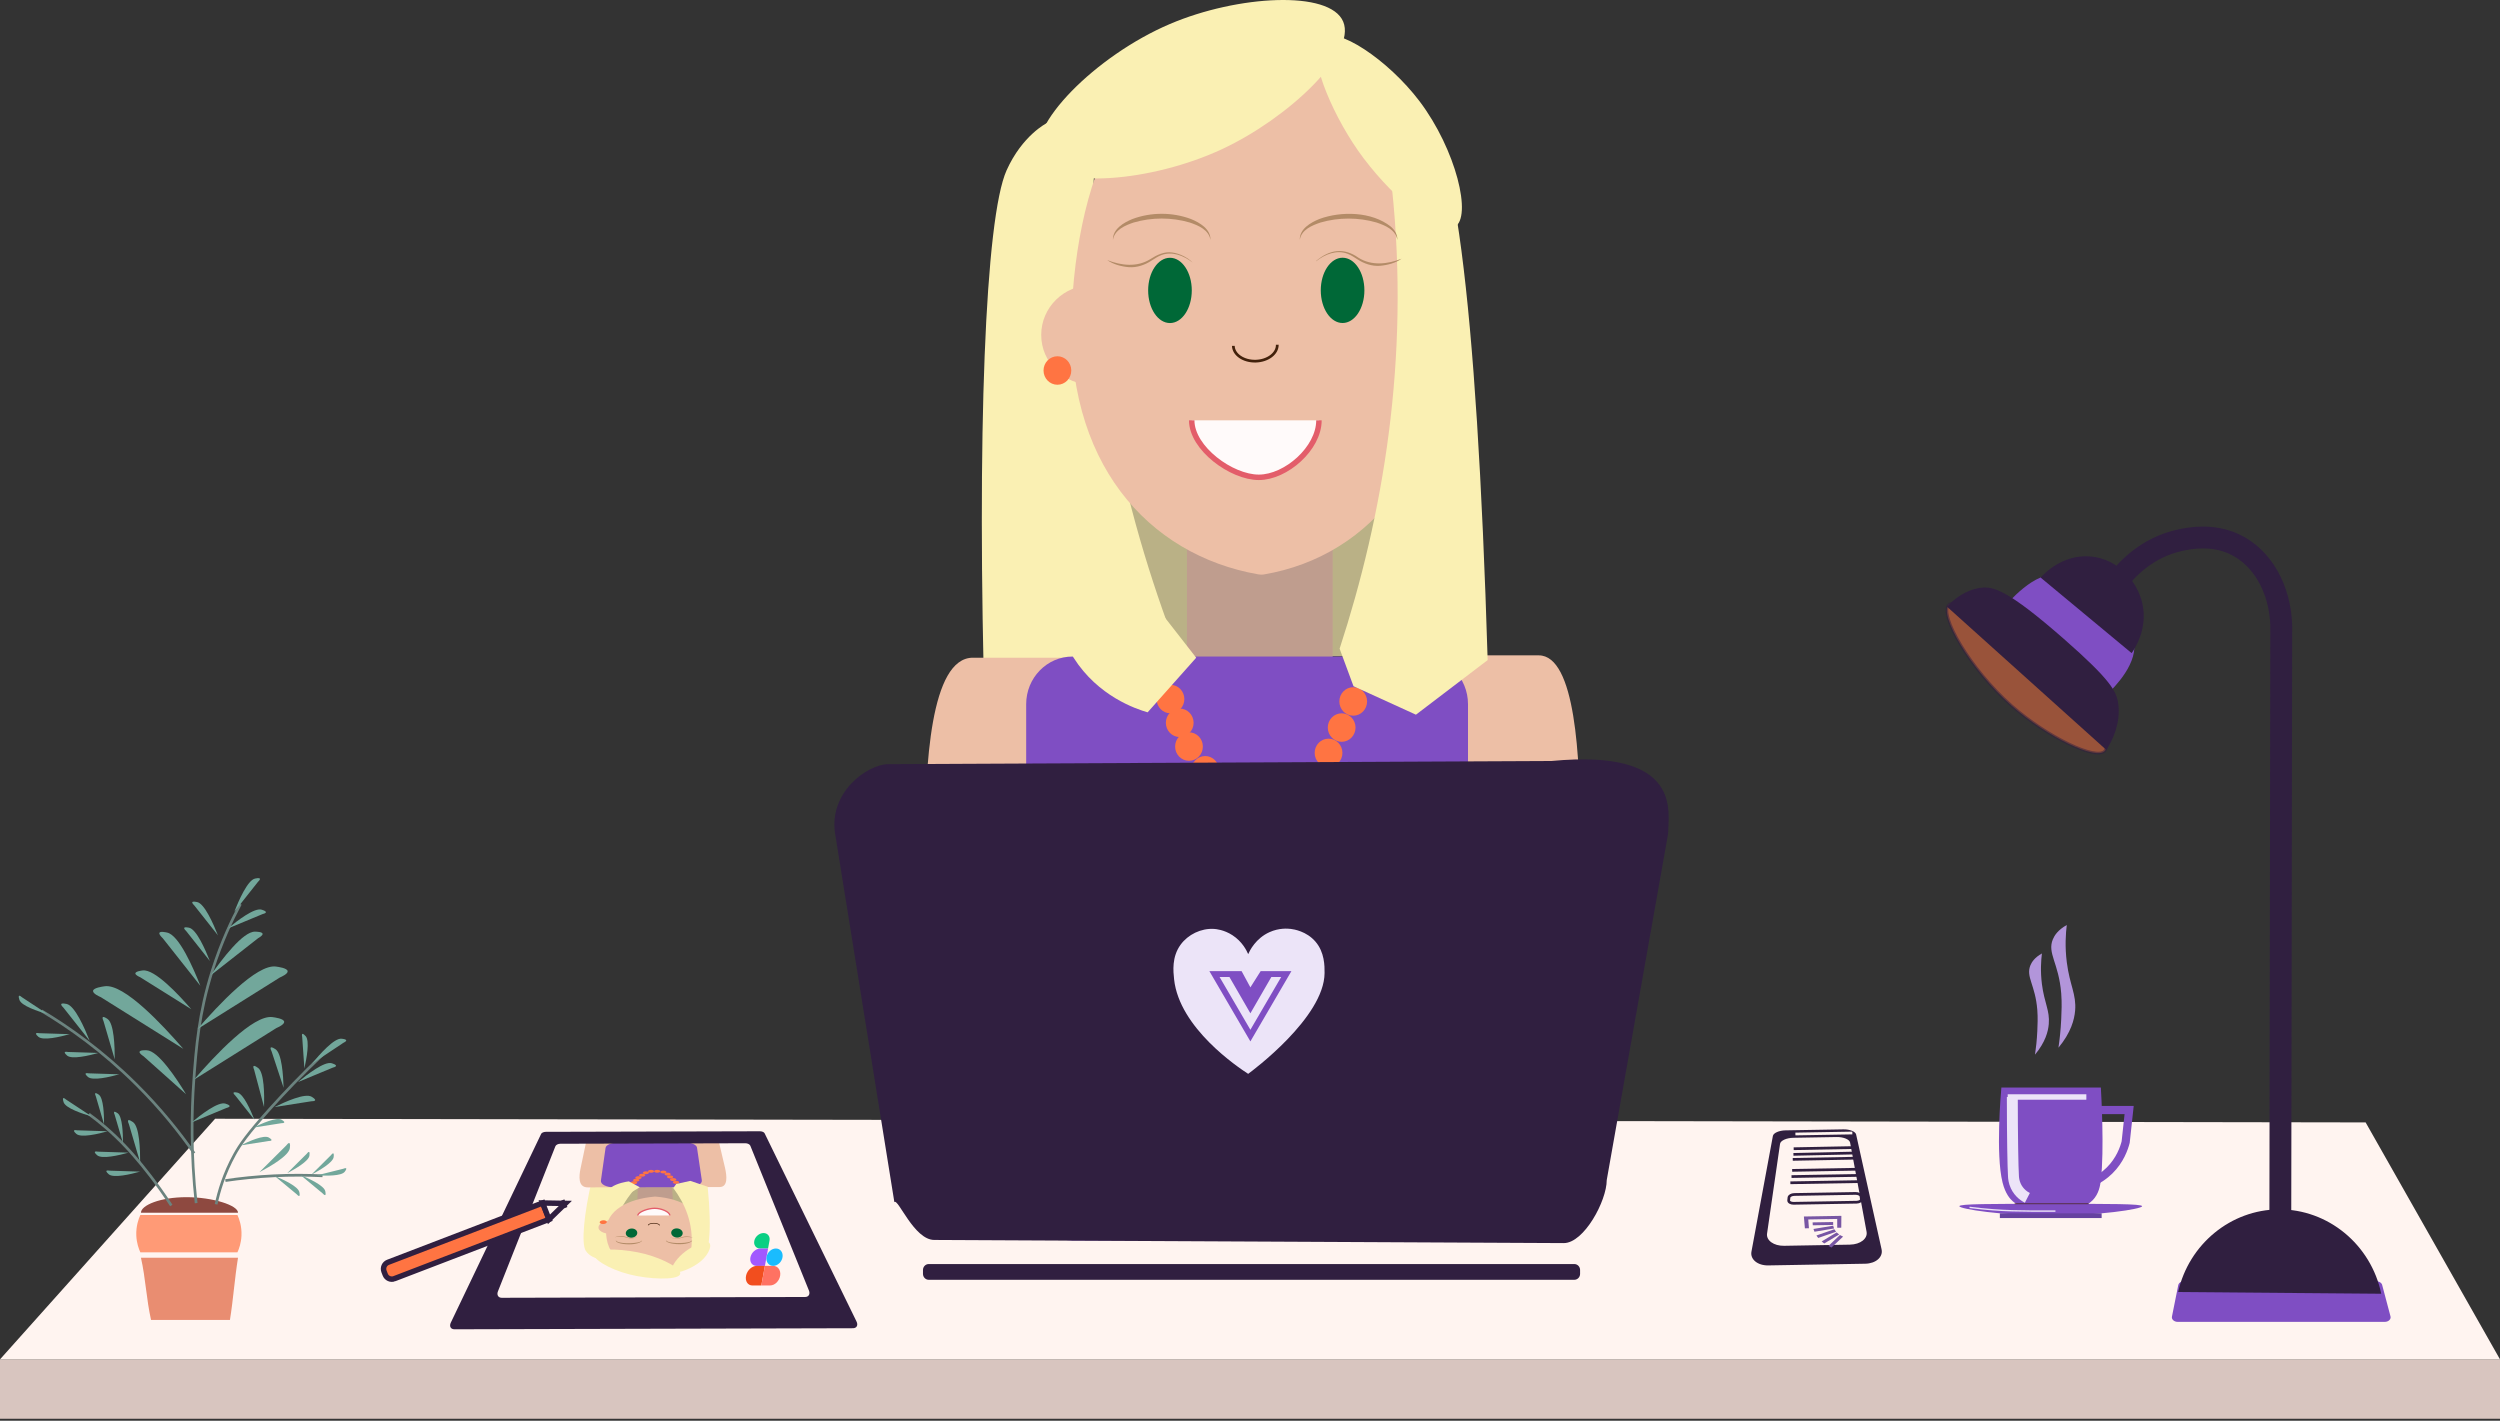 <svg width="915" height="520" viewBox="0 0 915 520" fill="none" xmlns="http://www.w3.org/2000/svg">
<rect x="0" y="0" width="915" height="520" fill="#333333" stroke="none"/>
<path d="M915 497.531H0V519.263H915V497.531Z" fill="#D8C5BF"/>
<path d="M865.81 410.802C603.446 410.351 341.093 409.913 78.729 409.463C52.486 438.814 26.243 468.18 0 497.531H915C898.607 468.617 882.203 439.702 865.81 410.788V410.802Z" fill="#FFF4F0"/>
<path d="M758.752 442.333H743.512C741.988 442.229 739.161 441.803 736.739 439.727C735.732 438.858 733.988 437.007 732.93 432.776C730.356 422.473 732.337 399.928 732.506 398.025H768.911C769.055 400.458 770.215 420.865 768.911 431.908C768.666 433.967 768.192 436.946 765.923 439.275C763.535 441.725 760.36 442.22 758.752 442.333Z" fill="#7F4EC3"/>
<path d="M763.603 401.5H734.817" stroke="#ECE4F8" stroke-width="2" stroke-miterlimit="10"/>
<path d="M742.014 438.423C741.201 438.006 739.025 436.755 737.781 434.079C737.078 432.559 736.968 431.213 736.934 430.604C736.714 426.973 736.519 416.13 736.511 401.5" stroke="#ECE4F8" stroke-width="4" stroke-miterlimit="10"/>
<path d="M767.955 406.261C770.029 406.27 772.103 406.279 774.186 406.279C775.879 406.279 777.572 406.279 779.266 406.279L777.996 418.007C777.42 420.231 775.947 424.619 772.069 428.432C770.114 430.352 768.115 431.577 766.566 432.342" stroke="#7F4EC3" stroke-width="3" stroke-miterlimit="10"/>
<path d="M784.015 441.464C784.066 442.507 767.845 444.983 750.15 444.939C732.938 444.905 717.081 442.489 717.131 441.464C717.174 440.604 728.527 440.595 750.15 440.595C772.374 440.595 783.973 440.595 784.015 441.464Z" fill="#7F4EC3"/>
<path d="M737.357 440.595H764.45" stroke="#42210B" stroke-width="0.25" stroke-miterlimit="10"/>
<path d="M769.199 444.071H731.947V445.809H769.199V444.071Z" fill="#6642A0"/>
<path d="M720.848 441.899C724.006 442.307 726.851 442.585 729.314 442.768C734.462 443.159 738.5 443.211 743.826 443.263C747.001 443.298 749.845 443.289 752.292 443.263" stroke="#ECE4F8" stroke-width="0.5" stroke-miterlimit="10"/>
<path d="M749.854 374.804C749.625 377.524 748.609 381.433 744.816 385.994C745.172 383.596 745.502 380.695 745.654 377.385C745.756 375.117 745.874 372.502 745.654 369.635C744.935 360.435 741.37 357.515 743.14 353.276C743.614 352.146 744.655 350.461 747.339 348.967C747.026 351.512 746.746 355.448 747.339 360.157C748.228 367.168 750.277 369.835 749.854 374.796V374.804Z" fill="#B295DA"/>
<path d="M759.497 369.878C759.218 373.171 757.99 377.923 753.393 383.457C753.824 380.547 754.222 377.028 754.409 373.015C754.536 370.26 754.68 367.089 754.409 363.614C753.537 352.45 749.21 348.915 751.352 343.771C751.928 342.399 753.19 340.357 756.441 338.55C756.06 341.643 755.721 346.412 756.441 352.129C757.516 360.634 759.996 363.866 759.497 369.887V369.878Z" fill="#B295DA"/>
<path d="M678.677 457.302L653.327 457.745C649.341 457.814 646.396 455.65 646.778 453.041L651.776 418.547C651.955 417.303 654.248 416.275 656.869 416.229L673.527 415.939C676.148 415.893 678.476 416.84 678.704 418.077L685.039 452.373C685.518 454.967 682.664 457.233 678.677 457.302Z" fill="#FFF4F0"/>
<path d="M662.903 465.782L673.94 465.59" stroke="#FFF4F0" stroke-miterlimit="10"/>
<path d="M688.665 457.282L679.341 415.216C679.102 414.129 676.996 413.3 674.666 413.341L653.491 413.71C651.155 413.751 649.086 414.653 648.878 415.748L641.027 458.113C640.513 460.893 643.272 463.209 647.187 463.141L682.678 462.521C686.593 462.453 689.27 460.042 688.659 457.282L688.665 457.282ZM677.105 455.539L652.979 455.961C649.18 456.027 646.38 453.964 646.744 451.484L651.499 418.641C651.672 417.456 653.85 416.475 656.348 416.431L672.21 416.154C674.708 416.111 676.918 417.015 677.14 418.193L683.167 450.841C683.624 453.314 680.904 455.467 677.112 455.533L677.105 455.539Z" fill="#301F3F"/>
<path d="M671.371 449.903L664.808 452.188L665.465 453.093L671.996 450.829L671.371 449.896L671.371 449.903ZM673.14 451.829L667.668 455.109L666.73 454.376L672.207 451.064L673.14 451.836L673.14 451.829ZM674.571 452.605L670.322 456.587L669.18 456.038L673.415 452.018L674.571 452.605ZM671.263 449.621L664.091 450.818L663.724 449.804L670.947 448.599L671.263 449.621ZM672.425 446.138L661.825 446.323L662.069 449.542L660.587 449.568L660.22 445.24L673.94 445.001L673.905 449.335L672.423 449.361L672.419 446.138L672.425 446.138ZM670.942 448.328L663.48 448.458L663.41 447.394L670.93 447.262L670.949 448.328L670.942 448.328Z" fill="#7856A4"/>
<path d="M679.52 440.006L656.441 440.409C655.397 440.427 654.589 439.931 654.652 439.317L654.76 438.295C654.824 437.696 655.704 437.2 656.718 437.183L679.124 436.792C680.138 436.774 681.042 437.238 681.119 437.835L681.262 438.852C681.347 439.464 680.564 439.987 679.513 440.006L679.52 440.006Z" stroke="#301F3F" stroke-miterlimit="10"/>
<path d="M655.692 430.626L680.193 430.198" stroke="#301F3F" stroke-miterlimit="10"/>
<path d="M655.273 432.901L680.692 432.457" stroke="#301F3F" stroke-miterlimit="10"/>
<path d="M655.934 428.354L679.872 427.936" stroke="#301F3F" stroke-miterlimit="10"/>
<path d="M656.484 420.432L679.045 419.994" stroke="#301F3F" stroke-miterlimit="10"/>
<path d="M656.145 424.331L679.52 423.886" stroke="#301F3F" stroke-miterlimit="10"/>
<path d="M656.395 422.495L679.206 421.993" stroke="#301F3F" stroke-miterlimit="10"/>
<path d="M657.116 415.043L677.953 414.679" stroke="#FFF4F0" stroke-miterlimit="10"/>
<path d="M662.903 465.782L673.94 465.59" stroke="#FFF4F0" stroke-miterlimit="10"/>
<path opacity="0.7" d="M84.155 483.107C85.392 475.511 85.88 467.915 87.116 460.319H51.586C53.31 467.915 53.562 475.511 55.287 483.107" fill="#E0623B"/>
<path d="M51.586 443.862C51.586 441.135 58.633 438.165 68.241 438.165C77.849 438.165 87.116 441.135 87.116 443.862" fill="#8E4940"/>
<path opacity="0.7" d="M86.901 458.354H51.37C50.793 457.1 50.016 454.989 49.89 452.277C49.727 448.752 50.748 446.033 51.37 444.681H86.901C87.523 446.033 88.544 448.752 88.381 452.277C88.255 454.989 87.478 457.1 86.901 458.354Z" fill="#FF7442"/>
<path d="M15.18 369.966C25.247 375.969 37.531 384.622 49.892 396.898C58.739 405.681 65.682 414.387 71.058 422.093" stroke="#6B837F" stroke-miterlimit="10"/>
<path d="M87.991 330.871C84.917 336.596 81.023 344.78 77.755 355.101C72.777 370.809 71.794 383.432 70.931 395.482C70.11 406.881 69.813 422.215 71.786 440.346" stroke="#6B837F" stroke-miterlimit="10"/>
<path d="M118.046 386.038C110.257 393.475 104.026 400.069 99.42 405.152C90.293 415.229 87.703 419.217 85.874 422.527C81.963 429.599 80.083 436.176 79.101 440.772" stroke="#6B837F" stroke-miterlimit="10"/>
<path d="M118.046 430.346C112.619 430.086 106.667 430.034 100.267 430.346C93.841 430.659 87.889 431.285 82.488 432.084" stroke="#6B837F" stroke-miterlimit="10"/>
<path d="M32.536 407.758C35.965 410.26 40.876 414.195 46.243 419.921C46.514 420.216 47.547 421.311 48.986 422.962C52.381 426.854 57.19 432.805 62.693 441.206" stroke="#6B837F" stroke-miterlimit="10"/>
<path d="M105.281 355.451C105.147 354.319 101.927 353.886 101.002 353.757C93.911 352.792 79.832 367.908 72.252 376.666C82.304 370.369 92.349 364.072 102.401 357.775C103.186 357.433 105.392 356.415 105.281 355.451Z" fill="#72A79B"/>
<path d="M104.011 373.956C103.877 372.824 100.657 372.391 99.732 372.262C92.641 371.297 78.562 386.413 70.982 395.171C81.034 388.874 91.079 382.577 101.131 376.28C101.916 375.938 104.122 374.92 104.011 373.956Z" fill="#72A79B"/>
<path d="M34.06 362.661C34.193 361.53 37.413 361.097 38.338 360.968C45.429 360.003 59.509 375.119 67.088 383.877C57.036 377.58 46.991 371.283 36.939 364.986C36.154 364.644 33.949 363.626 34.06 362.661Z" fill="#72A79B"/>
<path d="M49.545 356.232C49.626 355.533 51.625 355.26 52.195 355.184C56.584 354.592 65.304 363.95 70.004 369.373C63.779 365.476 57.554 361.572 51.328 357.675C50.84 357.463 49.478 356.832 49.545 356.232Z" fill="#72A79B"/>
<path d="M58.352 341.404C58.655 340.773 60.624 341.199 61.187 341.328C65.525 342.277 70.684 354.089 73.341 360.811C68.745 355.001 64.155 349.19 59.558 343.379C59.166 343.014 58.085 341.951 58.344 341.412L58.352 341.404Z" fill="#72A79B"/>
<path d="M96.104 341.743C95.956 341.051 93.942 340.998 93.365 340.983C88.938 340.862 81.21 351.101 77.095 356.995C82.891 352.453 88.686 347.911 94.483 343.368C94.949 343.11 96.237 342.335 96.111 341.743H96.104Z" fill="#72A79B"/>
<path d="M67.432 339.598C67.624 339.203 68.853 339.468 69.208 339.544C71.918 340.137 75.145 347.52 76.81 351.728C73.938 348.097 71.066 344.459 68.194 340.828C67.95 340.6 67.276 339.932 67.439 339.598H67.432Z" fill="#72A79B"/>
<path d="M22.424 367.5C22.639 367.059 24.001 367.363 24.393 367.447C27.399 368.1 30.981 376.296 32.825 380.96C29.642 376.926 26.451 372.901 23.268 368.867C22.994 368.616 22.247 367.88 22.432 367.5H22.424Z" fill="#72A79B"/>
<path d="M70.387 330.206C70.579 329.811 71.808 330.077 72.163 330.153C74.872 330.745 78.1 338.129 79.765 342.337C76.893 338.706 74.021 335.067 71.149 331.437C70.905 331.209 70.231 330.54 70.394 330.206H70.387Z" fill="#72A79B"/>
<path d="M95.117 321.605C94.925 321.21 93.696 321.476 93.341 321.552C90.632 322.144 87.404 329.528 85.739 333.736C88.611 330.105 91.483 326.466 94.355 322.836C94.599 322.608 95.273 321.939 95.11 321.605H95.117Z" fill="#72A79B"/>
<path d="M97.317 333.869C97.339 333.428 96.133 333.048 95.785 332.942C93.135 332.114 86.828 336.976 83.393 339.832C87.62 338.077 91.847 336.322 96.073 334.568C96.392 334.492 97.302 334.241 97.317 333.869Z" fill="#72A79B"/>
<path d="M51.083 384.941C51.268 384.303 53.17 384.371 53.711 384.394C57.893 384.546 64.577 394.679 68.115 400.497C62.919 395.856 57.715 391.215 52.519 386.574C52.097 386.301 50.92 385.488 51.075 384.941H51.083Z" fill="#72A79B"/>
<path d="M99.119 383.404C99.43 383.1 100.496 383.791 100.799 383.988C103.138 385.508 103.664 393.59 103.797 398.124C102.331 393.696 100.873 389.26 99.407 384.832C99.259 384.528 98.845 383.669 99.111 383.404H99.119Z" fill="#72A79B"/>
<path d="M92.827 390.182C93.152 389.901 94.181 390.653 94.47 390.873C96.72 392.537 96.779 400.627 96.646 405.161C95.44 400.649 94.24 396.137 93.034 391.625C92.901 391.314 92.545 390.425 92.827 390.182Z" fill="#72A79B"/>
<path d="M85.474 399.94C85.629 399.613 86.636 399.834 86.924 399.902C89.138 400.388 91.773 406.419 93.135 409.853C90.788 406.883 88.442 403.92 86.095 400.95C85.895 400.76 85.348 400.221 85.474 399.947V399.94Z" fill="#72A79B"/>
<path d="M122.978 390.079C123.001 389.639 121.794 389.259 121.446 389.152C118.796 388.324 112.49 393.186 109.055 396.042C113.282 394.287 117.508 392.533 121.735 390.778C122.053 390.702 122.964 390.451 122.978 390.079Z" fill="#72A79B"/>
<path d="M115.339 402.669C115.457 402.244 114.369 401.598 114.058 401.408C111.668 399.972 104.436 403.216 100.453 405.183C104.961 404.477 109.469 403.77 113.977 403.064C114.31 403.064 115.243 403.041 115.346 402.677L115.339 402.669Z" fill="#72A79B"/>
<path d="M99.375 417.303C99.464 416.984 98.635 416.483 98.398 416.346C96.577 415.26 91.078 417.721 88.05 419.218C91.477 418.678 94.904 418.139 98.332 417.607C98.583 417.607 99.294 417.584 99.368 417.311L99.375 417.303Z" fill="#72A79B"/>
<path d="M104.049 410.787C104.138 410.468 103.309 409.967 103.072 409.83C101.251 408.744 95.751 411.205 92.723 412.702C96.151 412.162 99.578 411.623 103.005 411.091C103.257 411.091 103.967 411.069 104.041 410.795L104.049 410.787Z" fill="#72A79B"/>
<path d="M126.713 380.771C126.654 380.338 125.396 380.202 125.04 380.164C122.287 379.868 116.994 385.876 114.152 389.347C117.979 386.803 121.798 384.25 125.625 381.706C125.929 381.561 126.765 381.144 126.713 380.771Z" fill="#72A79B"/>
<path d="M110.659 378.415C110.97 378.241 111.666 379.015 111.873 379.236C113.42 380.93 112.213 387.432 111.407 391.04C111.14 387.227 110.874 383.414 110.607 379.608C110.548 379.334 110.4 378.567 110.659 378.423V378.415Z" fill="#72A79B"/>
<path d="M13.196 378.254C13.041 378.573 13.818 379.265 14.04 379.462C15.757 380.974 22.035 379.477 25.514 378.505C21.79 378.384 18.067 378.27 14.351 378.148C14.085 378.095 13.329 377.973 13.196 378.254Z" fill="#72A79B"/>
<path d="M31.331 392.946C31.176 393.265 31.953 393.956 32.175 394.153C33.892 395.665 40.169 394.169 43.648 393.196C39.925 393.075 36.202 392.961 32.486 392.839C32.219 392.786 31.464 392.665 31.331 392.946Z" fill="#72A79B"/>
<path d="M37.644 372.284C37.977 371.98 39.057 372.74 39.368 372.952C41.745 374.616 42.011 383.025 41.996 387.734C40.627 383.078 39.265 378.421 37.895 373.773C37.747 373.454 37.355 372.542 37.644 372.284Z" fill="#72A79B"/>
<path d="M23.712 385.127C23.556 385.446 24.333 386.137 24.555 386.334C26.273 387.846 32.55 386.35 36.029 385.377C32.306 385.256 28.582 385.142 24.866 385.02C24.6 384.967 23.845 384.846 23.712 385.127Z" fill="#72A79B"/>
<path d="M6.984 364.462C6.688 364.66 7.014 365.655 7.103 365.944C7.813 368.146 13.95 370.167 17.422 371.177C14.29 369.111 11.152 367.045 8.021 364.987C7.821 364.804 7.229 364.303 6.977 364.47L6.984 364.462Z" fill="#72A79B"/>
<path d="M46.948 410.024C47.281 409.72 48.362 410.48 48.673 410.692C51.049 412.356 51.315 420.765 51.3 425.474C49.931 420.818 48.569 416.161 47.2 411.513C47.052 411.194 46.659 410.282 46.948 410.024Z" fill="#72A79B"/>
<path d="M41.788 406.951C42.033 406.731 42.832 407.285 43.062 407.445C44.816 408.675 45.016 414.874 45.001 418.345C43.994 414.912 42.987 411.478 41.981 408.045C41.87 407.81 41.581 407.134 41.796 406.944L41.788 406.951Z" fill="#72A79B"/>
<path d="M34.871 400.14C35.116 399.92 35.915 400.474 36.145 400.634C37.899 401.864 38.099 408.062 38.084 411.534C37.077 408.1 36.071 404.667 35.064 401.234C34.953 400.998 34.664 400.322 34.879 400.132L34.871 400.14Z" fill="#72A79B"/>
<path d="M23.163 401.924C22.867 402.122 23.193 403.117 23.282 403.406C23.992 405.608 30.129 407.629 33.601 408.639C30.47 406.573 27.331 404.507 24.2 402.449C24 402.266 23.408 401.765 23.156 401.932L23.163 401.924Z" fill="#72A79B"/>
<path d="M27.098 413.796C26.942 414.115 27.72 414.807 27.942 415.004C29.659 416.516 35.936 415.019 39.415 414.047C35.692 413.925 31.969 413.812 28.253 413.69C27.986 413.637 27.231 413.515 27.098 413.796Z" fill="#72A79B"/>
<path d="M34.718 421.615C34.562 421.934 35.339 422.626 35.561 422.823C37.279 424.335 43.556 422.838 47.035 421.866C43.312 421.745 39.588 421.631 35.872 421.509C35.606 421.456 34.851 421.334 34.718 421.615Z" fill="#72A79B"/>
<path d="M38.951 428.566C38.795 428.885 39.573 429.576 39.795 429.773C41.512 431.285 47.789 429.789 51.268 428.816C47.545 428.695 43.822 428.581 40.106 428.459C39.839 428.406 39.084 428.285 38.951 428.566Z" fill="#72A79B"/>
<path d="M84.033 404.849C84.055 404.408 82.849 404.028 82.501 403.922C79.851 403.094 73.544 407.955 70.11 410.811C74.336 409.057 78.563 407.302 82.79 405.547C83.108 405.471 84.019 405.221 84.033 404.849Z" fill="#72A79B"/>
<path d="M105.889 418.363C106.289 418.523 106.141 419.807 106.097 420.171C105.763 422.997 98.872 426.947 94.941 429.013C98.213 425.754 101.492 422.503 104.764 419.244C104.964 418.979 105.549 418.227 105.897 418.363H105.889Z" fill="#72A79B"/>
<path d="M113.112 421.613C113.401 421.727 113.29 422.669 113.26 422.935C113.016 424.993 107.99 427.88 105.118 429.384C107.509 427.006 109.9 424.629 112.283 422.259C112.431 422.061 112.861 421.515 113.105 421.613H113.112Z" fill="#72A79B"/>
<path d="M121.977 422.134C122.265 422.248 122.154 423.19 122.125 423.456C121.88 425.515 116.854 428.401 113.982 429.905C116.373 427.528 118.764 425.15 121.148 422.78C121.296 422.583 121.725 422.036 121.969 422.134H121.977Z" fill="#72A79B"/>
<path d="M126.706 427.631C126.899 427.882 126.344 428.634 126.181 428.847C124.952 430.495 119.2 430.366 115.98 430.176C119.215 429.371 122.45 428.566 125.677 427.753C125.899 427.662 126.536 427.411 126.706 427.624V427.631Z" fill="#72A79B"/>
<path d="M109.53 437.708C109.826 437.556 109.619 436.599 109.567 436.325C109.123 434.214 103.646 431.699 100.529 430.416C103.224 432.649 105.925 434.89 108.62 437.123C108.79 437.313 109.286 437.837 109.53 437.715V437.708Z" fill="#72A79B"/>
<path d="M119.021 437.386C119.317 437.234 119.11 436.277 119.058 436.004C118.614 433.892 113.136 431.378 110.02 430.094C112.714 432.327 115.416 434.568 118.111 436.801C118.281 436.991 118.777 437.516 119.021 437.394V437.386Z" fill="#72A79B"/>
<path d="M273.288 416.68L205.047 416.861C204.262 416.863 203.46 417.284 203.26 417.799L181.664 473.516C181.14 474.869 181.764 475.979 183.058 475.976L295.39 475.677C296.684 475.674 297.303 474.548 296.778 473.21L275.081 417.608C274.878 417.094 274.073 416.678 273.288 416.68Z" fill="#FFF4F0"/>
<path d="M221.766 442.762L256.834 442.669C258.115 442.665 259.064 442.125 258.966 441.484L258.054 435.529C257.967 434.933 256.919 434.473 255.713 434.476L222.726 434.563C221.531 434.567 220.486 435.047 220.412 435.629L219.606 441.588C219.523 442.245 220.485 442.765 221.755 442.762L221.766 442.762Z" fill="#BAB186"/>
<path d="M234.541 441.295L245.066 441.267C245.803 441.265 246.389 440.95 246.367 440.576L245.809 431.486C245.787 431.158 245.22 430.906 244.537 430.907L234.812 430.933C234.129 430.935 233.564 431.205 233.554 431.519L233.226 440.611C233.216 440.985 233.804 441.296 234.541 441.295Z" fill="#BF9D8E"/>
<path d="M225.409 431.586C229.956 431.35 232.4 431.119 233.31 432.027C233.867 432.578 233.645 433.34 233.39 433.863C228.472 439.341 223.337 447.446 223.194 457.927C223.175 458.882 223.199 459.823 223.277 460.763C222.124 460.9 220.043 461.055 218.077 460.478C218.077 460.478 215.694 459.783 214.397 457.801C212.693 455.178 213.731 444.336 216.602 431.922C220.403 431.823 223.434 431.68 225.409 431.571L225.409 431.586Z" fill="#FAF0B3"/>
<path d="M257.357 450.356C257.198 442.996 249.586 438.732 240.019 437.966C239.848 437.966 239.688 437.967 239.517 437.967C229.837 438.829 221.884 442.956 221.819 450.51C221.734 458.78 227.517 465.558 240.423 465.538C251.28 465.509 257.551 459.043 257.357 450.356Z" fill="#EDBFA6"/>
<path d="M217.665 458.463C219.326 456.682 229.01 457.104 236.071 458.951C242.801 460.71 250.103 464.557 248.838 466.546C247.551 468.58 237.59 468.263 230.412 466.445C222.72 464.51 215.941 460.303 217.655 458.463L217.665 458.463Z" fill="#FAF0B3"/>
<path d="M259.055 454.561C257.27 454.058 252.612 456.474 249.885 458.81C247.19 461.116 244.787 464.75 246.465 465.537C248.133 466.324 253.433 464.16 256.426 461.674C259.792 458.873 260.913 455.078 259.044 454.561L259.055 454.561Z" fill="#FAF0B3"/>
<path d="M241.403 448.517C241.413 448.084 240.493 447.728 239.362 447.716C238.219 447.704 237.281 448.035 237.26 448.468" stroke="#42210B" stroke-width="0.25" stroke-miterlimit="10"/>
<path d="M245.161 444.849C245.094 443.536 242.058 442.23 239.592 442.237C237.126 442.243 233.49 443.582 233.44 444.881" fill="#FFFAFA"/>
<path d="M245.161 444.849C245.094 443.536 242.058 442.23 239.592 442.237C237.126 442.243 233.49 443.582 233.44 444.881" stroke="#E35D6A" stroke-width="0.5" stroke-miterlimit="10"/>
<path d="M228.843 418.111C224.05 418.138 219.267 418.166 214.473 418.194C213.841 421.181 213.177 424.318 212.481 427.649C211.891 430.487 211.496 434.594 215.126 434.584L227.168 434.552" fill="#EDBFA6"/>
<path d="M250.823 418.097C254.933 418.086 259.043 418.075 263.153 418.079C263.855 421.063 264.6 424.211 265.378 427.523C266.004 430.343 266.517 434.448 263.378 434.456L252.937 434.484" fill="#EDBFA6"/>
<path d="M224.755 434.558L252.041 434.486C254.912 434.478 257.066 433.353 256.87 431.995L255.098 420.012C254.935 418.922 252.776 418.062 250.278 418.069L226.451 418.132C223.942 418.139 221.788 419.01 221.642 420.101L219.933 432.093C219.745 433.452 221.904 434.566 224.776 434.558L224.755 434.558Z" fill="#7F4EC3"/>
<path d="M236.378 429.765C237.008 429.763 237.52 429.523 237.519 429.224C237.518 428.926 237.016 428.703 236.397 428.705C235.778 428.706 235.266 428.947 235.256 429.23C235.246 429.514 235.759 429.767 236.378 429.765Z" fill="#FF7442"/>
<path d="M238.277 429.222C238.907 429.221 239.408 428.981 239.407 428.697C239.406 428.413 238.893 428.176 238.274 428.177C237.655 428.179 237.143 428.419 237.144 428.703C237.144 428.987 237.647 429.224 238.277 429.222Z" fill="#FF7442"/>
<path d="M240.551 429.216C241.181 429.215 241.682 428.975 241.67 428.691C241.659 428.407 241.157 428.17 240.527 428.171C239.907 428.173 239.406 428.413 239.407 428.697C239.408 428.981 239.921 429.218 240.551 429.216Z" fill="#FF7442"/>
<path d="M242.825 429.479C243.455 429.477 243.956 429.237 243.934 428.954C243.912 428.67 243.41 428.432 242.78 428.434C242.161 428.436 241.659 428.676 241.671 428.96C241.682 429.243 242.195 429.481 242.825 429.479Z" fill="#FF7442"/>
<path d="M244.386 430.266C245.016 430.264 245.517 430.024 245.495 429.726C245.473 429.427 244.96 429.19 244.33 429.191C243.7 429.193 243.209 429.433 243.221 429.732C243.232 430.03 243.756 430.268 244.386 430.266Z" fill="#FF7442"/>
<path d="M235.025 430.664C235.655 430.663 236.177 430.422 236.176 430.124C236.176 429.825 235.673 429.588 235.043 429.589C234.413 429.591 233.901 429.831 233.892 430.13C233.882 430.428 234.384 430.666 235.025 430.664Z" fill="#FF7442"/>
<path d="M233.65 431.579C234.291 431.577 234.813 431.337 234.823 431.023C234.833 430.709 234.32 430.487 233.69 430.489C233.06 430.49 232.537 430.731 232.517 431.029C232.496 431.328 233.009 431.58 233.65 431.579Z" fill="#FF7442"/>
<path d="M232.841 432.491C233.482 432.49 234.015 432.234 234.025 431.936C234.035 431.637 233.522 431.385 232.892 431.386C232.251 431.388 231.729 431.628 231.708 431.942C231.688 432.255 232.201 432.493 232.841 432.491Z" fill="#FF7442"/>
<path d="M232.022 433.434C232.673 433.432 233.206 433.177 233.216 432.863C233.226 432.55 232.713 432.312 232.072 432.314C231.431 432.316 230.898 432.571 230.878 432.87C230.857 433.168 231.37 433.436 232.022 433.434Z" fill="#FF7442"/>
<path d="M231.181 434.481C231.832 434.479 232.376 434.224 232.386 433.911C232.396 433.597 231.883 433.345 231.242 433.346C230.602 433.348 230.058 433.603 230.037 433.917C230.017 434.23 230.53 434.483 231.181 434.481Z" fill="#FF7442"/>
<path d="M245.275 431.294C245.915 431.292 246.416 431.052 246.394 430.738C246.372 430.425 245.848 430.202 245.218 430.204C244.589 430.206 244.087 430.446 244.099 430.745C244.11 431.043 244.645 431.295 245.275 431.294Z" fill="#FF7442"/>
<path d="M246.43 432.276C247.071 432.274 247.572 432.019 247.55 431.721C247.528 431.422 246.993 431.17 246.353 431.172C245.712 431.173 245.211 431.413 245.233 431.727C245.255 432.04 245.79 432.278 246.43 432.276Z" fill="#FF7442"/>
<path d="M247.469 433.303C248.12 433.302 248.621 433.047 248.599 432.733C248.577 432.42 248.032 432.182 247.391 432.184C246.75 432.186 246.249 432.441 246.261 432.739C246.272 433.038 246.817 433.305 247.469 433.303Z" fill="#FF7442"/>
<path d="M231.059 452.993C232.234 452.99 233.214 452.226 233.244 451.286C233.273 450.345 232.364 449.631 231.221 449.634C230.079 449.637 229.099 450.386 229.037 451.297C228.975 452.208 229.885 452.997 231.059 452.993Z" fill="#006837"/>
<path d="M225.415 453.949C225.256 454.546 226.357 454.931 227.201 455.138C229.412 455.64 233.362 455.585 234.843 454.342C234.96 454.207 235.013 454.072 234.981 453.938C234.885 454.207 234.544 454.387 234.15 454.523C232.39 455.199 226.016 455.335 225.425 453.963L225.415 453.949Z" fill="#B38B67"/>
<path d="M233.269 452.674C232.395 453.034 231.242 453.276 230.206 453.055C229.234 452.789 228.314 452.329 227.108 452.421C226.329 452.453 225.582 452.605 224.942 452.83L224.952 452.83C226.361 452.603 227.845 452.494 229.116 452.909C229.726 453.116 230.495 453.323 231.263 453.247C232.032 453.185 232.715 452.959 233.291 452.704L233.269 452.704L233.269 452.689L233.269 452.674Z" fill="#B38B67"/>
<path d="M252.654 432.2C250.947 432.578 249.229 432.955 247.501 433.333C247.15 433.827 246.788 434.335 246.426 434.844C250.648 440.446 253.891 447.768 253.061 456.727C252.988 457.564 252.873 458.4 252.726 459.236C253.946 460.472 255.026 461.081 255.955 461.034C259.712 460.86 260.625 450.84 259.012 434.348C256.864 433.622 254.748 432.911 252.654 432.2Z" fill="#FAF0B3"/>
<path d="M247.873 452.949C249.048 452.946 249.932 452.182 249.865 451.241C249.799 450.301 248.804 449.587 247.651 449.59C246.509 449.593 245.614 450.342 245.659 451.253C245.704 452.163 246.699 452.952 247.873 452.949Z" fill="#006837"/>
<path d="M243.734 453.915C243.65 454.512 244.804 454.897 245.669 455.089C247.934 455.591 251.884 455.536 253.205 454.293C253.3 454.158 253.332 454.024 253.289 453.889C253.226 454.158 252.906 454.338 252.522 454.474C250.847 455.135 244.495 455.272 243.723 453.915L243.734 453.915Z" fill="#B38B67"/>
<path d="M245.279 452.851C246.551 453.46 248.099 453.59 249.465 453.034C250.734 452.612 252.218 452.713 253.628 452.948L253.639 452.948C252.987 452.711 252.239 452.564 251.46 452.536C250.253 452.464 249.336 452.915 248.365 453.186C247.341 453.413 246.177 453.192 245.3 452.821L245.279 452.821L245.279 452.836L245.279 452.851Z" fill="#B38B67"/>
<path d="M223.615 451.595C220.903 451.602 218.85 450.458 219.039 449.069C219.227 447.68 221.488 446.614 224.104 446.607" fill="#EDBFA6"/>
<path d="M220.702 448.004C221.428 448.002 222.046 447.687 222.088 447.299C222.129 446.911 221.584 446.614 220.869 446.615C220.154 446.617 219.535 446.933 219.483 447.306C219.43 447.679 219.976 448.006 220.702 448.004Z" fill="#FF7442"/>
<path d="M234.17 434.533C232.823 433.805 231.487 433.077 230.161 432.379C229.169 432.516 225.946 433.017 223.708 434.561C222.589 435.34 222.1 436.103 221.878 436.611C224.6 436.738 227.333 436.865 230.067 436.992C231.452 436.167 232.817 435.343 234.159 434.533L234.17 434.533Z" fill="#FAF0B3"/>
<path d="M313.49 483.682L279.834 414.761C279.639 414.36 278.875 414.041 278.13 414.043L199.764 414.251C199.026 414.253 198.263 414.576 198.07 414.979L165 484.077C164.359 485.422 164.956 486.523 166.333 486.519L312.176 486.132C313.553 486.128 314.145 485.013 313.49 483.682ZM294.699 474.695L183.636 474.991C182.36 474.994 181.731 473.928 182.241 472.652L203.282 419.512C203.481 419.018 204.275 418.614 205.057 418.612L272.835 418.431C273.617 418.429 274.413 418.829 274.615 419.322L296.076 472.349C296.592 473.622 295.976 474.692 294.699 474.695Z" fill="#301F40"/>
<path d="M144.322 468.001L200.986 446.269C200.22 444.271 199.449 442.269 198.683 440.271L142.019 462.003C140.7 462.511 140.036 464.004 140.54 465.327L141.003 466.525C141.51 467.844 143.003 468.509 144.327 468.004L144.322 468.001Z" fill="#FF7442" stroke="#301F40" stroke-width="2" stroke-miterlimit="10"/>
<path d="M206.916 440.445C204.916 442.393 202.916 444.341 200.917 446.289C200.142 444.292 199.36 442.298 198.586 440.301C201.36 440.35 204.142 440.396 206.916 440.445Z" fill="#FFF4F0" stroke="#301F40" stroke-width="2" stroke-miterlimit="10"/>
<path d="M205.918 440.837L207.115 440.366" stroke="#301F40" stroke-width="3" stroke-miterlimit="10"/>
<path d="M279.448 451.293C280.94 451.289 281.927 452.496 281.642 454.043L281.108 456.957L278.255 456.964C276.678 456.968 275.715 455.647 276.092 454.057C276.457 452.51 277.951 451.297 279.444 451.293L279.448 451.293Z" fill="#0ACF83"/>
<path d="M274.68 460.059C274.255 461.845 275.254 463.328 276.932 463.324L279.957 463.316L281.116 456.961L278.263 456.969C276.686 456.973 275.089 458.333 274.68 460.065L274.68 460.059Z" fill="#A259FF"/>
<path d="M273.081 466.804C272.605 468.823 273.644 470.497 275.422 470.492L278.64 470.483L279.95 463.309L276.924 463.318C275.251 463.322 273.537 464.851 273.077 466.799L273.081 466.804Z" fill="#F24E1E"/>
<path d="M278.644 470.483L281.862 470.475C283.644 470.47 285.297 468.784 285.556 466.771C285.808 464.823 284.652 463.302 282.979 463.307L279.953 463.315L278.644 470.489L278.644 470.483Z" fill="#FF7262"/>
<path d="M286.421 460.028C286.645 458.297 285.542 456.944 283.965 456.948C282.388 456.953 280.867 458.313 280.55 460.044C280.234 461.775 281.305 463.312 282.979 463.308C284.652 463.303 286.193 461.813 286.425 460.028L286.421 460.028Z" fill="#1ABCFE"/>
<path d="M529.72 170.687H389.179C383.568 170.687 379.019 175.354 379.019 181.112V229.764C379.019 235.522 383.568 240.189 389.179 240.189H529.72C535.331 240.189 539.879 235.522 539.879 229.764V181.112C539.879 175.354 535.331 170.687 529.72 170.687Z" fill="#BAB186"/>
<path d="M484.492 182.519H437.69C435.886 182.519 434.422 184.021 434.422 185.873V271.257C434.422 273.109 435.886 274.61 437.69 274.61H484.492C486.297 274.61 487.76 273.109 487.76 271.257V185.873C487.76 184.021 486.297 182.519 484.492 182.519Z" fill="#BF9D8E"/>
<path d="M398.974 268.164C418.862 270.319 429.605 272.378 433.762 263.803C436.26 258.642 435.413 251.605 434.397 246.705C414.849 198.74 397.078 134.476 400.49 61.324C400.778 55.164 401.201 49.135 401.76 43.245C397.704 42.376 390.33 41.464 383.058 45.095C383.058 45.095 374.151 49.552 368.411 62.341C360.613 79.716 357.422 158.515 360.52 265.097C377.097 265.966 390.322 267.226 398.974 268.164Z" fill="#FAF0B3"/>
<path d="M528.145 112.496C531.413 168.237 502.238 203.501 462.565 210.251C461.879 210.373 461.159 210.329 460.474 210.208C420.242 203.118 389.213 169.227 392.303 112.113C395.351 55.894 417.854 14.062 462.565 13.976C500.147 13.906 524.691 53.557 528.145 112.496Z" fill="#EDBFA6"/>
<path d="M380.602 57.979C385.835 69.569 421.418 66.676 447.342 54.556C471.48 43.271 496.489 19.649 491.621 7.946C486.77 -3.722 452.939 -1.767 428.192 8.78C401.057 20.344 375.319 46.303 380.594 57.979H380.602Z" fill="#FAF0B3"/>
<path d="M532.361 83.122C525.978 86.571 507.75 70.403 497.099 55.199C486.88 40.612 477.796 18.554 483.485 13.828C489.064 9.189 508.071 21.899 519.535 37.033C532.869 54.643 539.007 79.534 532.361 83.122Z" fill="#FAF0B3"/>
<path d="M467.484 126.17C467.56 129.376 464.03 132.069 459.585 132.182C455.14 132.295 451.482 129.793 451.398 126.587" stroke="#42210B" stroke-miterlimit="10"/>
<path d="M482.732 153.85C482.732 164.093 470.701 174.7 460.719 174.7C450.737 174.7 436.167 164.093 436.167 153.85" fill="#FFFAFA"/>
<path d="M482.732 153.85C482.732 164.093 470.701 174.7 460.719 174.7C450.737 174.7 436.167 164.093 436.167 153.85" stroke="#E35D6A" stroke-width="2" stroke-miterlimit="10"/>
<path d="M409.244 416.222C385.724 416.014 362.213 415.814 338.694 415.605C338.643 380.124 338.592 344.643 338.55 309.153C338.55 280.379 340.539 240.719 356.092 240.719H408.109" fill="#EDBFA6"/>
<path d="M517.198 405.797C537.373 405.727 557.557 405.649 577.732 405.58C577.935 371.906 578.138 338.24 578.342 304.566C578.342 277.356 576.623 239.859 563.17 239.859H518.18" fill="#EDBFA6"/>
<path d="M520.305 240.293H392.565C383.185 240.293 375.582 248.096 375.582 257.721V436.586C375.582 446.211 383.185 454.014 392.565 454.014H520.305C529.685 454.014 537.288 446.211 537.288 436.586V257.721C537.288 248.096 529.685 240.293 520.305 240.293Z" fill="#7F4EC3"/>
<path d="M447.02 295.826C449.826 295.826 452.1 293.492 452.1 290.614C452.1 287.735 449.826 285.401 447.02 285.401C444.215 285.401 441.941 287.735 441.941 290.614C441.941 293.492 444.215 295.826 447.02 295.826Z" fill="#FF7442"/>
<path d="M455.487 301.039C458.292 301.039 460.567 298.705 460.567 295.826C460.567 292.947 458.292 290.613 455.487 290.613C452.681 290.613 450.407 292.947 450.407 295.826C450.407 298.705 452.681 301.039 455.487 301.039Z" fill="#FF7442"/>
<path d="M465.646 301.039C468.452 301.039 470.726 298.705 470.726 295.826C470.726 292.947 468.452 290.613 465.646 290.613C462.841 290.613 460.567 292.947 460.567 295.826C460.567 298.705 462.841 301.039 465.646 301.039Z" fill="#FF7442"/>
<path d="M475.806 298.432C478.612 298.432 480.886 296.099 480.886 293.22C480.886 290.341 478.612 288.007 475.806 288.007C473.001 288.007 470.726 290.341 470.726 293.22C470.726 296.099 473.001 298.432 475.806 298.432Z" fill="#FF7442"/>
<path d="M482.579 290.614C485.385 290.614 487.659 288.28 487.659 285.401C487.659 282.522 485.385 280.188 482.579 280.188C479.774 280.188 477.499 282.522 477.499 285.401C477.499 288.28 479.774 290.614 482.579 290.614Z" fill="#FF7442"/>
<path d="M441.094 287.138C443.9 287.138 446.174 284.804 446.174 281.926C446.174 279.047 443.9 276.713 441.094 276.713C438.289 276.713 436.014 279.047 436.014 281.926C436.014 284.804 438.289 287.138 441.094 287.138Z" fill="#FF7442"/>
<path d="M435.168 278.451C437.973 278.451 440.248 276.117 440.248 273.238C440.248 270.359 437.973 268.025 435.168 268.025C432.362 268.025 430.088 270.359 430.088 273.238C430.088 276.117 432.362 278.451 435.168 278.451Z" fill="#FF7442"/>
<path d="M431.781 269.763C434.587 269.763 436.861 267.429 436.861 264.55C436.861 261.671 434.587 259.337 431.781 259.337C428.976 259.337 426.701 261.671 426.701 264.55C426.701 267.429 428.976 269.763 431.781 269.763Z" fill="#FF7442"/>
<path d="M428.395 261.075C431.2 261.075 433.474 258.741 433.474 255.862C433.474 252.983 431.2 250.649 428.395 250.649C425.589 250.649 423.315 252.983 423.315 255.862C423.315 258.741 425.589 261.075 428.395 261.075Z" fill="#FF7442"/>
<path d="M425.008 251.518C427.814 251.518 430.088 249.184 430.088 246.305C430.088 243.427 427.814 241.093 425.008 241.093C422.203 241.093 419.928 243.427 419.928 246.305C419.928 249.184 422.203 251.518 425.008 251.518Z" fill="#FF7442"/>
<path d="M486.245 280.77C489.051 280.77 491.325 278.436 491.325 275.557C491.325 272.678 489.051 270.345 486.245 270.345C483.44 270.345 481.165 272.678 481.165 275.557C481.165 278.436 483.44 280.77 486.245 280.77Z" fill="#FF7442"/>
<path d="M491.045 271.5C493.851 271.5 496.125 269.166 496.125 266.288C496.125 263.409 493.851 261.075 491.045 261.075C488.24 261.075 485.966 263.409 485.966 266.288C485.966 269.166 488.24 271.5 491.045 271.5Z" fill="#FF7442"/>
<path d="M495.279 261.944C498.084 261.944 500.358 259.61 500.358 256.731C500.358 253.852 498.084 251.518 495.279 251.518C492.473 251.518 490.199 253.852 490.199 256.731C490.199 259.61 492.473 261.944 495.279 261.944Z" fill="#FF7442"/>
<path d="M428.208 118.238C432.618 118.238 436.192 112.89 436.192 106.292C436.192 99.695 432.618 94.347 428.208 94.347C423.799 94.347 420.224 99.695 420.224 106.292C420.224 112.89 423.799 118.238 428.208 118.238Z" fill="#006837"/>
<path d="M407.331 87.813C407.204 83.817 411.31 81.445 414.476 80.159C421.292 77.614 429.064 77.614 435.888 80.159C439.054 81.445 443.16 83.826 443.033 87.822C442.441 84.104 438.563 82.496 435.456 81.445C428.835 79.499 421.537 79.499 414.908 81.445C411.801 82.496 407.923 84.104 407.331 87.822V87.813Z" fill="#B38B67"/>
<path d="M436.514 96.119C433.288 93.556 428.954 91.844 424.991 93.4C423.721 93.877 422.578 94.685 421.376 95.433C419.014 96.996 416.119 97.978 413.24 97.796C410.463 97.579 407.348 96.736 405.231 95.181C410.353 97.205 416.178 97.891 421.029 94.833C423.374 93.322 426.16 91.957 429.03 92.409C431.747 92.765 434.736 94.251 436.514 96.119Z" fill="#B38B67"/>
<path d="M518.239 261.579L495.38 251.153C493.687 246.575 491.994 241.996 490.3 237.418C506.124 188.905 516.123 131.478 509.434 68.596C508.85 63.079 508.147 57.649 507.343 52.324C511.263 44.461 514.895 40.647 518.239 40.899C531.701 41.916 540.455 108.812 544.485 241.588C535.739 248.252 526.985 254.906 518.239 261.57V261.579Z" fill="#FAF0B3"/>
<path d="M491.384 118.221C495.794 118.221 499.368 112.873 499.368 106.275C499.368 99.678 495.794 94.329 491.384 94.329C486.975 94.329 483.401 99.678 483.401 106.275C483.401 112.873 486.975 118.221 491.384 118.221Z" fill="#006837"/>
<path d="M475.721 87.779C475.594 83.782 479.717 81.437 482.875 80.159C490.859 77.197 502.111 77.405 509.019 82.931C510.399 84.104 511.568 85.885 511.415 87.787C510.814 84.069 506.928 82.488 503.83 81.445C497.209 79.517 489.928 79.517 483.307 81.445C480.2 82.488 476.322 84.078 475.721 87.787V87.779Z" fill="#B38B67"/>
<path d="M481.665 95.546C486.541 91.349 491.824 90.498 497.201 94.329C502.06 97.387 507.877 96.692 512.999 94.677C510.882 96.241 507.766 97.075 504.989 97.292C502.111 97.483 499.215 96.501 496.853 94.929C495.651 94.182 494.517 93.374 493.238 92.896C489.268 91.332 484.941 93.052 481.716 95.615L481.665 95.546Z" fill="#B38B67"/>
<path d="M399.711 104.329C389.424 104.329 381.085 112.495 381.085 122.573C381.085 132.651 389.424 140.818 399.711 140.818" fill="#EDBFA6"/>
<path d="M387.011 140.818C389.817 140.818 392.091 138.484 392.091 135.605C392.091 132.726 389.817 130.392 387.011 130.392C384.206 130.392 381.932 132.726 381.932 135.605C381.932 138.484 384.206 140.818 387.011 140.818Z" fill="#FF7442"/>
<path d="M437.809 240.728C431.883 247.392 425.956 254.046 420.03 260.71C415.737 259.468 401.895 254.846 392.938 240.728C388.518 233.769 386.85 226.958 386.165 222.483C397.738 221.328 409.303 220.164 420.876 219.008C426.524 226.245 432.162 233.491 437.809 240.728Z" fill="#FAF0B3"/>
<path d="M576.195 462.638H339.926C338.757 462.638 337.809 463.61 337.809 464.81V466.235C337.809 467.434 338.757 468.407 339.926 468.407H576.195C577.364 468.407 578.312 467.434 578.312 466.235V464.81C578.312 463.61 577.364 462.638 576.195 462.638Z" fill="#301F40"/>
<path d="M572.335 454.975L341.949 453.82C334.533 453.82 328.623 438.364 327.336 439.98L305.824 306.205C302.615 290.063 317.668 279.681 325.093 279.681L567.839 278.525C616.165 273.912 610.543 297.439 610.543 305.049L588.065 431.909C588.065 439.52 579.751 454.975 572.335 454.975Z" fill="#301F40"/>
<path d="M456.837 349.21C457.388 347.967 459.572 343.424 464.702 341.139C468.14 339.61 471.221 339.835 472.432 339.983C473.575 340.122 478.164 340.835 481.423 344.596C484.835 348.532 484.81 353.545 484.793 356.125C484.7 372.424 458.099 392.101 456.829 393.031C453.112 390.616 431.65 376.298 429.72 358.436C429.406 355.526 428.831 350.235 432.107 345.752C434.816 342.042 439.566 339.688 444.332 339.983C444.976 340.027 447.939 340.252 451.072 342.285C454.661 344.614 456.261 347.872 456.829 349.201L456.837 349.21Z" fill="#ECE4F8"/>
<g clip-path="url(#clip0_177_1650)">
<path d="M466.549 355.44H461.396L457.643 361.378L454.426 355.44H442.631L457.643 381.155L472.655 355.44H466.549ZM446.364 357.585H449.97L457.643 370.868L465.31 357.585H468.915L457.643 376.899L446.364 357.585Z" fill="#7F4EC3"/>
</g>
<path opacity="0.5" d="M770.418 274.776C767.383 278.502 749.23 269.709 736.213 258.245C720.933 244.784 709.689 224.952 713.203 221.366C716.717 217.78 735.044 230.414 746.369 240.702C759.367 252.503 773.677 270.777 770.418 274.776Z" fill="#FF7442" stroke="#301F40" stroke-miterlimit="10"/>
<path d="M775.463 212.291C777.637 209.443 785.168 200.303 798.311 197.63C801.41 196.999 809.575 195.337 817.778 199.166C828.074 203.97 834.479 215.571 834.938 228.783C834.824 302.353 834.711 375.924 834.592 449.494" stroke="#301F40" stroke-width="8" stroke-miterlimit="10"/>
<path d="M872.83 483.806H797.05C795.733 483.806 794.73 482.888 794.932 481.88C795.701 478.04 796.47 474.206 797.24 470.366C797.403 469.552 798.299 468.95 799.358 468.95L869.766 468.938C870.781 468.938 871.657 469.493 871.865 470.269C872.887 474.109 873.908 477.956 874.923 481.796C875.2 482.83 874.179 483.806 872.824 483.806H872.83Z" fill="#7F4EC3"/>
<path d="M750.601 240.352C750.081 239.945 749.561 239.533 749.053 239.126C743.75 233.637 738.447 228.142 733.144 222.652C734.36 221.177 745.217 208.26 753.203 210.773C755.008 211.342 757.803 213.055 758.894 213.724C762.762 216.1 765.332 218.445 766.767 219.77C775.8 228.11 780.319 232.28 780.79 233.906C783.222 242.327 773.625 251.793 771.387 253.912C764.417 250.155 757.434 245.685 750.607 240.352H750.601Z" fill="#7F4EC3"/>
<path d="M780.178 239.044C769.073 229.824 757.968 220.611 746.869 211.391C747.594 210.553 754.624 202.692 765.244 203.672C774.936 204.566 782.268 212.438 784.136 221.009C786.164 230.332 781.119 237.715 780.184 239.044H780.178Z" fill="#301F40"/>
<path d="M770.943 274.5C751.483 257.002 732.016 239.505 712.556 222.007C715.084 219.382 719.302 215.87 724.979 215.133C729.451 214.552 734.687 215.72 755.414 233.88C772.657 248.985 774.707 253.153 775.291 257.627C776.216 264.726 773.21 270.875 770.943 274.5Z" fill="#301F40"/>
<path d="M871.537 473.512C846.756 473.305 821.975 473.09 797.194 472.882C801.14 455.312 816.517 442.745 834.056 442.632C851.997 442.519 867.789 455.463 871.537 473.512Z" fill="#301F40"/>
<defs>
<clipPath id="clip0_177_1650">
<rect width="30.023" height="34.312" fill="white" transform="translate(442.631 351.131)"/>
</clipPath>
</defs>
</svg>
